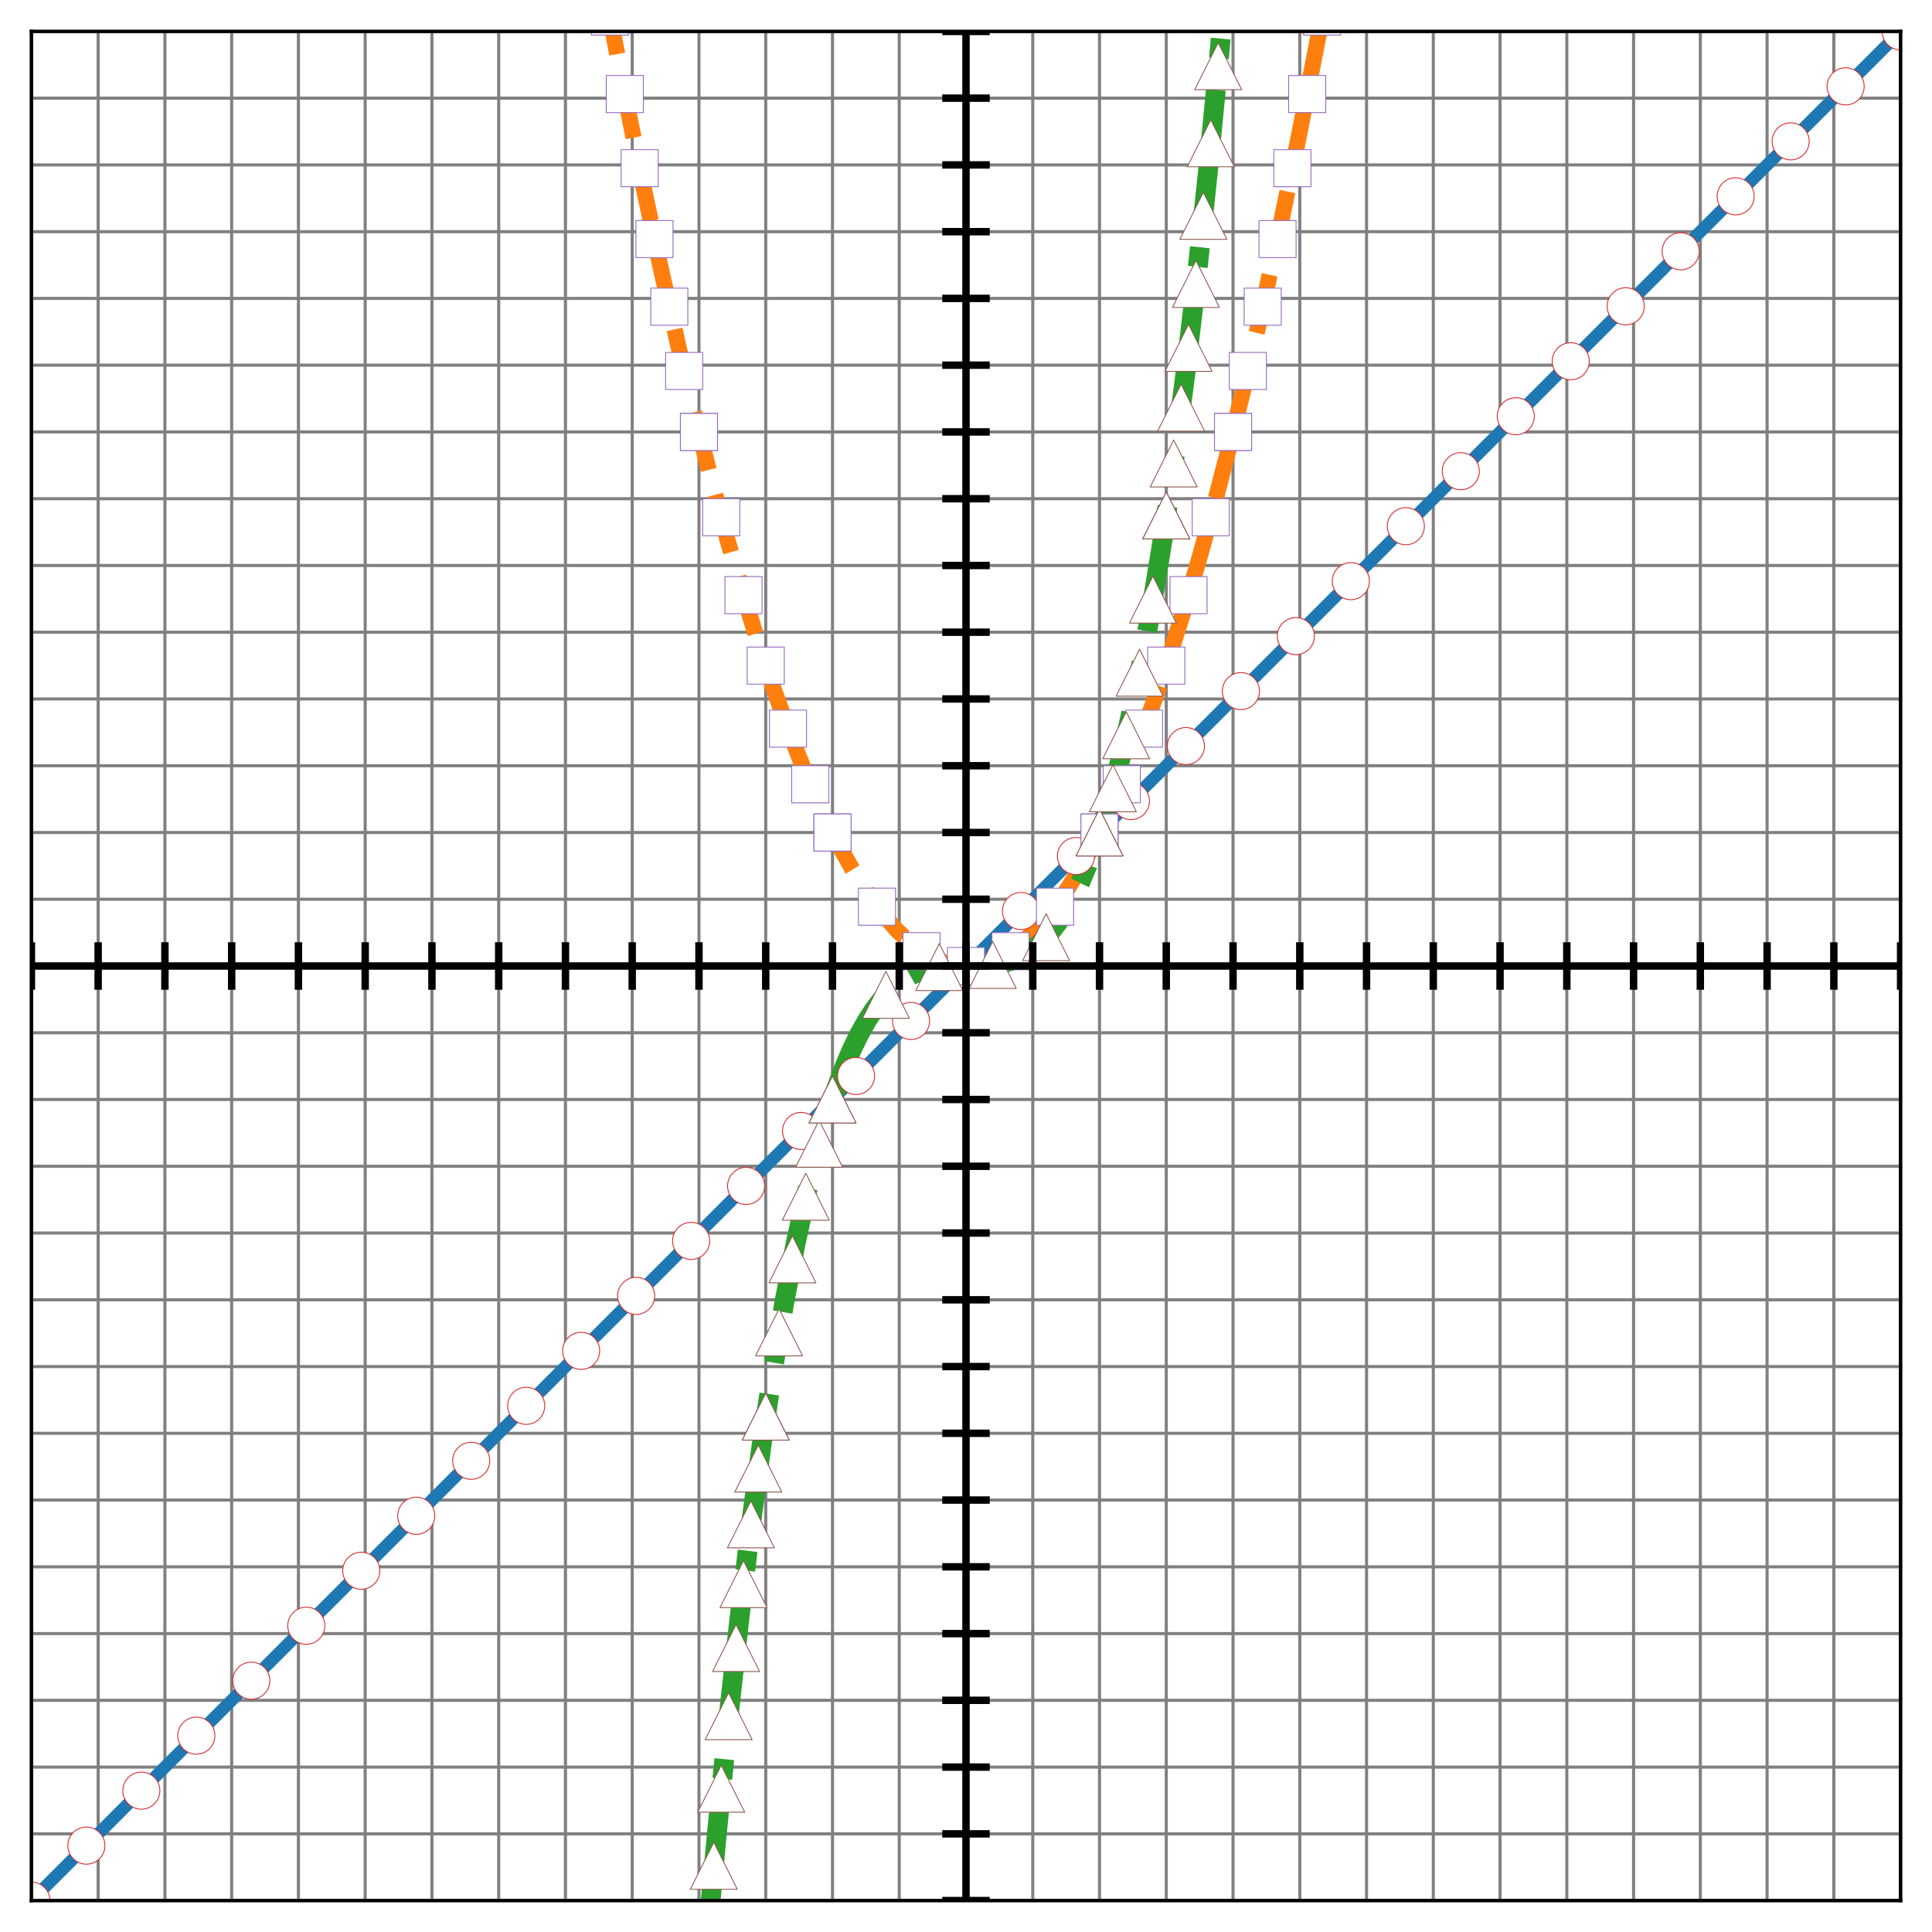 <?xml version="1.0" encoding="utf-8" standalone="no"?>
<!DOCTYPE svg PUBLIC "-//W3C//DTD SVG 1.1//EN"
  "http://www.w3.org/Graphics/SVG/1.1/DTD/svg11.dtd">
<svg xmlns:xlink="http://www.w3.org/1999/xlink" width="442.998pt" height="442.998pt" viewBox="0 0 442.998 442.998" xmlns="http://www.w3.org/2000/svg" version="1.1">
 <defs>
  <style type="text/css">*{stroke-linejoin: round; stroke-linecap: butt}</style>
 </defs>
 <g id="figure_1">
  <g id="patch_1">
   <path d="M 0 442.998 
L 442.998 442.998 
L 442.998 0 
L 0 0 
z
" style="fill: #ffffff"/>
  </g>
  <g id="axes_1">
   <g id="patch_2">
    <path d="M 7.2 435.798 
L 435.798 435.798 
L 435.798 7.2 
L 7.2 7.2 
z
" style="fill: #ffffff"/>
   </g>
   <g id="matplotlib.axis_1">
    <g id="xtick_1">
     <g id="line2d_1">
      <path d="M 7.2 435.798 
L 7.2 7.2 
" clip-path="url(#pdcc1b68188)" style="fill: none; stroke: #808080; stroke-width: 0.709; stroke-linecap: square"/>
     </g>
     <g id="line2d_2"/>
    </g>
    <g id="xtick_2">
     <g id="line2d_3">
      <path d="M 22.507 435.798 
L 22.507 7.2 
" clip-path="url(#pdcc1b68188)" style="fill: none; stroke: #808080; stroke-width: 0.709; stroke-linecap: square"/>
     </g>
     <g id="line2d_4"/>
    </g>
    <g id="xtick_3">
     <g id="line2d_5">
      <path d="M 37.814 435.798 
L 37.814 7.2 
" clip-path="url(#pdcc1b68188)" style="fill: none; stroke: #808080; stroke-width: 0.709; stroke-linecap: square"/>
     </g>
     <g id="line2d_6"/>
    </g>
    <g id="xtick_4">
     <g id="line2d_7">
      <path d="M 53.121 435.798 
L 53.121 7.2 
" clip-path="url(#pdcc1b68188)" style="fill: none; stroke: #808080; stroke-width: 0.709; stroke-linecap: square"/>
     </g>
     <g id="line2d_8"/>
    </g>
    <g id="xtick_5">
     <g id="line2d_9">
      <path d="M 68.428 435.798 
L 68.428 7.2 
" clip-path="url(#pdcc1b68188)" style="fill: none; stroke: #808080; stroke-width: 0.709; stroke-linecap: square"/>
     </g>
     <g id="line2d_10"/>
    </g>
    <g id="xtick_6">
     <g id="line2d_11">
      <path d="M 83.735 435.798 
L 83.735 7.2 
" clip-path="url(#pdcc1b68188)" style="fill: none; stroke: #808080; stroke-width: 0.709; stroke-linecap: square"/>
     </g>
     <g id="line2d_12"/>
    </g>
    <g id="xtick_7">
     <g id="line2d_13">
      <path d="M 99.043 435.798 
L 99.043 7.2 
" clip-path="url(#pdcc1b68188)" style="fill: none; stroke: #808080; stroke-width: 0.709; stroke-linecap: square"/>
     </g>
     <g id="line2d_14"/>
    </g>
    <g id="xtick_8">
     <g id="line2d_15">
      <path d="M 114.35 435.798 
L 114.35 7.2 
" clip-path="url(#pdcc1b68188)" style="fill: none; stroke: #808080; stroke-width: 0.709; stroke-linecap: square"/>
     </g>
     <g id="line2d_16"/>
    </g>
    <g id="xtick_9">
     <g id="line2d_17">
      <path d="M 129.657 435.798 
L 129.657 7.2 
" clip-path="url(#pdcc1b68188)" style="fill: none; stroke: #808080; stroke-width: 0.709; stroke-linecap: square"/>
     </g>
     <g id="line2d_18"/>
    </g>
    <g id="xtick_10">
     <g id="line2d_19">
      <path d="M 144.964 435.798 
L 144.964 7.2 
" clip-path="url(#pdcc1b68188)" style="fill: none; stroke: #808080; stroke-width: 0.709; stroke-linecap: square"/>
     </g>
     <g id="line2d_20"/>
    </g>
    <g id="xtick_11">
     <g id="line2d_21">
      <path d="M 160.271 435.798 
L 160.271 7.2 
" clip-path="url(#pdcc1b68188)" style="fill: none; stroke: #808080; stroke-width: 0.709; stroke-linecap: square"/>
     </g>
     <g id="line2d_22"/>
    </g>
    <g id="xtick_12">
     <g id="line2d_23">
      <path d="M 175.578 435.798 
L 175.578 7.2 
" clip-path="url(#pdcc1b68188)" style="fill: none; stroke: #808080; stroke-width: 0.709; stroke-linecap: square"/>
     </g>
     <g id="line2d_24"/>
    </g>
    <g id="xtick_13">
     <g id="line2d_25">
      <path d="M 190.885 435.798 
L 190.885 7.2 
" clip-path="url(#pdcc1b68188)" style="fill: none; stroke: #808080; stroke-width: 0.709; stroke-linecap: square"/>
     </g>
     <g id="line2d_26"/>
    </g>
    <g id="xtick_14">
     <g id="line2d_27">
      <path d="M 206.192 435.798 
L 206.192 7.2 
" clip-path="url(#pdcc1b68188)" style="fill: none; stroke: #808080; stroke-width: 0.709; stroke-linecap: square"/>
     </g>
     <g id="line2d_28"/>
    </g>
    <g id="xtick_15">
     <g id="line2d_29">
      <path d="M 221.499 435.798 
L 221.499 7.2 
" clip-path="url(#pdcc1b68188)" style="fill: none; stroke: #808080; stroke-width: 0.709; stroke-linecap: square"/>
     </g>
     <g id="line2d_30"/>
    </g>
    <g id="xtick_16">
     <g id="line2d_31">
      <path d="M 236.806 435.798 
L 236.806 7.2 
" clip-path="url(#pdcc1b68188)" style="fill: none; stroke: #808080; stroke-width: 0.709; stroke-linecap: square"/>
     </g>
     <g id="line2d_32"/>
    </g>
    <g id="xtick_17">
     <g id="line2d_33">
      <path d="M 252.113 435.798 
L 252.113 7.2 
" clip-path="url(#pdcc1b68188)" style="fill: none; stroke: #808080; stroke-width: 0.709; stroke-linecap: square"/>
     </g>
     <g id="line2d_34"/>
    </g>
    <g id="xtick_18">
     <g id="line2d_35">
      <path d="M 267.42 435.798 
L 267.42 7.2 
" clip-path="url(#pdcc1b68188)" style="fill: none; stroke: #808080; stroke-width: 0.709; stroke-linecap: square"/>
     </g>
     <g id="line2d_36"/>
    </g>
    <g id="xtick_19">
     <g id="line2d_37">
      <path d="M 282.728 435.798 
L 282.728 7.2 
" clip-path="url(#pdcc1b68188)" style="fill: none; stroke: #808080; stroke-width: 0.709; stroke-linecap: square"/>
     </g>
     <g id="line2d_38"/>
    </g>
    <g id="xtick_20">
     <g id="line2d_39">
      <path d="M 298.035 435.798 
L 298.035 7.2 
" clip-path="url(#pdcc1b68188)" style="fill: none; stroke: #808080; stroke-width: 0.709; stroke-linecap: square"/>
     </g>
     <g id="line2d_40"/>
    </g>
    <g id="xtick_21">
     <g id="line2d_41">
      <path d="M 313.342 435.798 
L 313.342 7.2 
" clip-path="url(#pdcc1b68188)" style="fill: none; stroke: #808080; stroke-width: 0.709; stroke-linecap: square"/>
     </g>
     <g id="line2d_42"/>
    </g>
    <g id="xtick_22">
     <g id="line2d_43">
      <path d="M 328.649 435.798 
L 328.649 7.2 
" clip-path="url(#pdcc1b68188)" style="fill: none; stroke: #808080; stroke-width: 0.709; stroke-linecap: square"/>
     </g>
     <g id="line2d_44"/>
    </g>
    <g id="xtick_23">
     <g id="line2d_45">
      <path d="M 343.956 435.798 
L 343.956 7.2 
" clip-path="url(#pdcc1b68188)" style="fill: none; stroke: #808080; stroke-width: 0.709; stroke-linecap: square"/>
     </g>
     <g id="line2d_46"/>
    </g>
    <g id="xtick_24">
     <g id="line2d_47">
      <path d="M 359.263 435.798 
L 359.263 7.2 
" clip-path="url(#pdcc1b68188)" style="fill: none; stroke: #808080; stroke-width: 0.709; stroke-linecap: square"/>
     </g>
     <g id="line2d_48"/>
    </g>
    <g id="xtick_25">
     <g id="line2d_49">
      <path d="M 374.57 435.798 
L 374.57 7.2 
" clip-path="url(#pdcc1b68188)" style="fill: none; stroke: #808080; stroke-width: 0.709; stroke-linecap: square"/>
     </g>
     <g id="line2d_50"/>
    </g>
    <g id="xtick_26">
     <g id="line2d_51">
      <path d="M 389.877 435.798 
L 389.877 7.2 
" clip-path="url(#pdcc1b68188)" style="fill: none; stroke: #808080; stroke-width: 0.709; stroke-linecap: square"/>
     </g>
     <g id="line2d_52"/>
    </g>
    <g id="xtick_27">
     <g id="line2d_53">
      <path d="M 405.184 435.798 
L 405.184 7.2 
" clip-path="url(#pdcc1b68188)" style="fill: none; stroke: #808080; stroke-width: 0.709; stroke-linecap: square"/>
     </g>
     <g id="line2d_54"/>
    </g>
    <g id="xtick_28">
     <g id="line2d_55">
      <path d="M 420.491 435.798 
L 420.491 7.2 
" clip-path="url(#pdcc1b68188)" style="fill: none; stroke: #808080; stroke-width: 0.709; stroke-linecap: square"/>
     </g>
     <g id="line2d_56"/>
    </g>
    <g id="xtick_29">
     <g id="line2d_57">
      <path d="M 435.798 435.798 
L 435.798 7.2 
" clip-path="url(#pdcc1b68188)" style="fill: none; stroke: #808080; stroke-width: 0.709; stroke-linecap: square"/>
     </g>
     <g id="line2d_58"/>
    </g>
   </g>
   <g id="matplotlib.axis_2">
    <g id="ytick_1">
     <g id="line2d_59">
      <path d="M 7.2 435.798 
L 435.798 435.798 
" clip-path="url(#pdcc1b68188)" style="fill: none; stroke: #808080; stroke-width: 0.709; stroke-linecap: square"/>
     </g>
     <g id="line2d_60"/>
    </g>
    <g id="ytick_2">
     <g id="line2d_61">
      <path d="M 7.2 420.491 
L 435.798 420.491 
" clip-path="url(#pdcc1b68188)" style="fill: none; stroke: #808080; stroke-width: 0.709; stroke-linecap: square"/>
     </g>
     <g id="line2d_62"/>
    </g>
    <g id="ytick_3">
     <g id="line2d_63">
      <path d="M 7.2 405.184 
L 435.798 405.184 
" clip-path="url(#pdcc1b68188)" style="fill: none; stroke: #808080; stroke-width: 0.709; stroke-linecap: square"/>
     </g>
     <g id="line2d_64"/>
    </g>
    <g id="ytick_4">
     <g id="line2d_65">
      <path d="M 7.2 389.877 
L 435.798 389.877 
" clip-path="url(#pdcc1b68188)" style="fill: none; stroke: #808080; stroke-width: 0.709; stroke-linecap: square"/>
     </g>
     <g id="line2d_66"/>
    </g>
    <g id="ytick_5">
     <g id="line2d_67">
      <path d="M 7.2 374.57 
L 435.798 374.57 
" clip-path="url(#pdcc1b68188)" style="fill: none; stroke: #808080; stroke-width: 0.709; stroke-linecap: square"/>
     </g>
     <g id="line2d_68"/>
    </g>
    <g id="ytick_6">
     <g id="line2d_69">
      <path d="M 7.2 359.263 
L 435.798 359.263 
" clip-path="url(#pdcc1b68188)" style="fill: none; stroke: #808080; stroke-width: 0.709; stroke-linecap: square"/>
     </g>
     <g id="line2d_70"/>
    </g>
    <g id="ytick_7">
     <g id="line2d_71">
      <path d="M 7.2 343.956 
L 435.798 343.956 
" clip-path="url(#pdcc1b68188)" style="fill: none; stroke: #808080; stroke-width: 0.709; stroke-linecap: square"/>
     </g>
     <g id="line2d_72"/>
    </g>
    <g id="ytick_8">
     <g id="line2d_73">
      <path d="M 7.2 328.649 
L 435.798 328.649 
" clip-path="url(#pdcc1b68188)" style="fill: none; stroke: #808080; stroke-width: 0.709; stroke-linecap: square"/>
     </g>
     <g id="line2d_74"/>
    </g>
    <g id="ytick_9">
     <g id="line2d_75">
      <path d="M 7.2 313.342 
L 435.798 313.342 
" clip-path="url(#pdcc1b68188)" style="fill: none; stroke: #808080; stroke-width: 0.709; stroke-linecap: square"/>
     </g>
     <g id="line2d_76"/>
    </g>
    <g id="ytick_10">
     <g id="line2d_77">
      <path d="M 7.2 298.035 
L 435.798 298.035 
" clip-path="url(#pdcc1b68188)" style="fill: none; stroke: #808080; stroke-width: 0.709; stroke-linecap: square"/>
     </g>
     <g id="line2d_78"/>
    </g>
    <g id="ytick_11">
     <g id="line2d_79">
      <path d="M 7.2 282.728 
L 435.798 282.728 
" clip-path="url(#pdcc1b68188)" style="fill: none; stroke: #808080; stroke-width: 0.709; stroke-linecap: square"/>
     </g>
     <g id="line2d_80"/>
    </g>
    <g id="ytick_12">
     <g id="line2d_81">
      <path d="M 7.2 267.42 
L 435.798 267.42 
" clip-path="url(#pdcc1b68188)" style="fill: none; stroke: #808080; stroke-width: 0.709; stroke-linecap: square"/>
     </g>
     <g id="line2d_82"/>
    </g>
    <g id="ytick_13">
     <g id="line2d_83">
      <path d="M 7.2 252.113 
L 435.798 252.113 
" clip-path="url(#pdcc1b68188)" style="fill: none; stroke: #808080; stroke-width: 0.709; stroke-linecap: square"/>
     </g>
     <g id="line2d_84"/>
    </g>
    <g id="ytick_14">
     <g id="line2d_85">
      <path d="M 7.2 236.806 
L 435.798 236.806 
" clip-path="url(#pdcc1b68188)" style="fill: none; stroke: #808080; stroke-width: 0.709; stroke-linecap: square"/>
     </g>
     <g id="line2d_86"/>
    </g>
    <g id="ytick_15">
     <g id="line2d_87">
      <path d="M 7.2 221.499 
L 435.798 221.499 
" clip-path="url(#pdcc1b68188)" style="fill: none; stroke: #808080; stroke-width: 0.709; stroke-linecap: square"/>
     </g>
     <g id="line2d_88"/>
    </g>
    <g id="ytick_16">
     <g id="line2d_89">
      <path d="M 7.2 206.192 
L 435.798 206.192 
" clip-path="url(#pdcc1b68188)" style="fill: none; stroke: #808080; stroke-width: 0.709; stroke-linecap: square"/>
     </g>
     <g id="line2d_90"/>
    </g>
    <g id="ytick_17">
     <g id="line2d_91">
      <path d="M 7.2 190.885 
L 435.798 190.885 
" clip-path="url(#pdcc1b68188)" style="fill: none; stroke: #808080; stroke-width: 0.709; stroke-linecap: square"/>
     </g>
     <g id="line2d_92"/>
    </g>
    <g id="ytick_18">
     <g id="line2d_93">
      <path d="M 7.2 175.578 
L 435.798 175.578 
" clip-path="url(#pdcc1b68188)" style="fill: none; stroke: #808080; stroke-width: 0.709; stroke-linecap: square"/>
     </g>
     <g id="line2d_94"/>
    </g>
    <g id="ytick_19">
     <g id="line2d_95">
      <path d="M 7.2 160.271 
L 435.798 160.271 
" clip-path="url(#pdcc1b68188)" style="fill: none; stroke: #808080; stroke-width: 0.709; stroke-linecap: square"/>
     </g>
     <g id="line2d_96"/>
    </g>
    <g id="ytick_20">
     <g id="line2d_97">
      <path d="M 7.2 144.964 
L 435.798 144.964 
" clip-path="url(#pdcc1b68188)" style="fill: none; stroke: #808080; stroke-width: 0.709; stroke-linecap: square"/>
     </g>
     <g id="line2d_98"/>
    </g>
    <g id="ytick_21">
     <g id="line2d_99">
      <path d="M 7.2 129.657 
L 435.798 129.657 
" clip-path="url(#pdcc1b68188)" style="fill: none; stroke: #808080; stroke-width: 0.709; stroke-linecap: square"/>
     </g>
     <g id="line2d_100"/>
    </g>
    <g id="ytick_22">
     <g id="line2d_101">
      <path d="M 7.2 114.35 
L 435.798 114.35 
" clip-path="url(#pdcc1b68188)" style="fill: none; stroke: #808080; stroke-width: 0.709; stroke-linecap: square"/>
     </g>
     <g id="line2d_102"/>
    </g>
    <g id="ytick_23">
     <g id="line2d_103">
      <path d="M 7.2 99.043 
L 435.798 99.043 
" clip-path="url(#pdcc1b68188)" style="fill: none; stroke: #808080; stroke-width: 0.709; stroke-linecap: square"/>
     </g>
     <g id="line2d_104"/>
    </g>
    <g id="ytick_24">
     <g id="line2d_105">
      <path d="M 7.2 83.735 
L 435.798 83.735 
" clip-path="url(#pdcc1b68188)" style="fill: none; stroke: #808080; stroke-width: 0.709; stroke-linecap: square"/>
     </g>
     <g id="line2d_106"/>
    </g>
    <g id="ytick_25">
     <g id="line2d_107">
      <path d="M 7.2 68.428 
L 435.798 68.428 
" clip-path="url(#pdcc1b68188)" style="fill: none; stroke: #808080; stroke-width: 0.709; stroke-linecap: square"/>
     </g>
     <g id="line2d_108"/>
    </g>
    <g id="ytick_26">
     <g id="line2d_109">
      <path d="M 7.2 53.121 
L 435.798 53.121 
" clip-path="url(#pdcc1b68188)" style="fill: none; stroke: #808080; stroke-width: 0.709; stroke-linecap: square"/>
     </g>
     <g id="line2d_110"/>
    </g>
    <g id="ytick_27">
     <g id="line2d_111">
      <path d="M 7.2 37.814 
L 435.798 37.814 
" clip-path="url(#pdcc1b68188)" style="fill: none; stroke: #808080; stroke-width: 0.709; stroke-linecap: square"/>
     </g>
     <g id="line2d_112"/>
    </g>
    <g id="ytick_28">
     <g id="line2d_113">
      <path d="M 7.2 22.507 
L 435.798 22.507 
" clip-path="url(#pdcc1b68188)" style="fill: none; stroke: #808080; stroke-width: 0.709; stroke-linecap: square"/>
     </g>
     <g id="line2d_114"/>
    </g>
    <g id="ytick_29">
     <g id="line2d_115">
      <path d="M 7.2 7.2 
L 435.798 7.2 
" clip-path="url(#pdcc1b68188)" style="fill: none; stroke: #808080; stroke-width: 0.709; stroke-linecap: square"/>
     </g>
     <g id="line2d_116"/>
    </g>
   </g>
   <g id="line2d_117">
    <path d="M 7.2 435.798 
L 435.798 7.2 
L 435.798 7.2 
" clip-path="url(#pdcc1b68188)" style="fill: none; stroke: #1f77b4; stroke-width: 2.835; stroke-linecap: square"/>
   </g>
   <g id="line2d_118">
    <path d="M 138.968 -1 
L 142.909 19.746 
L 147.203 41.193 
L 151.498 61.436 
L 155.792 80.473 
L 160.087 98.305 
L 163.522 111.704 
L 166.958 124.331 
L 170.394 136.187 
L 173.829 147.272 
L 177.265 157.586 
L 180.701 167.129 
L 184.136 175.9 
L 187.572 183.901 
L 190.149 189.395 
L 192.726 194.455 
L 195.302 199.082 
L 197.879 203.275 
L 200.456 207.035 
L 203.033 210.36 
L 205.609 213.252 
L 208.186 215.71 
L 210.763 217.734 
L 212.481 218.842 
L 214.198 219.758 
L 215.916 220.481 
L 217.634 221.011 
L 219.352 221.349 
L 221.07 221.493 
L 222.788 221.445 
L 224.505 221.204 
L 226.223 220.77 
L 227.941 220.144 
L 229.659 219.324 
L 231.377 218.312 
L 233.095 217.107 
L 234.812 215.71 
L 237.389 213.252 
L 239.966 210.36 
L 242.543 207.035 
L 245.119 203.275 
L 247.696 199.082 
L 250.273 194.455 
L 252.85 189.395 
L 255.426 183.901 
L 258.003 177.973 
L 261.439 169.394 
L 264.874 160.044 
L 268.31 149.923 
L 271.746 139.03 
L 275.181 127.367 
L 278.617 114.933 
L 282.053 101.727 
L 285.488 87.75 
L 288.924 73.003 
L 293.219 53.483 
L 297.513 32.759 
L 301.808 10.83 
L 304.031 -1 
L 304.031 -1 
" clip-path="url(#pdcc1b68188)" style="fill: none; stroke-dasharray: 13.635,5.896; stroke-dashoffset: 0; stroke: #ff7f0e; stroke-width: 3.685"/>
   </g>
   <g id="line2d_119">
    <path d="M 162.202 443.998 
L 164.381 420.324 
L 166.958 394.611 
L 169.535 371.216 
L 172.112 350.03 
L 174.688 330.944 
L 177.265 313.847 
L 179.842 298.63 
L 182.419 285.185 
L 184.995 273.4 
L 186.713 266.412 
L 188.431 260.081 
L 190.149 254.376 
L 191.867 249.262 
L 193.584 244.708 
L 195.302 240.682 
L 197.02 237.15 
L 198.738 234.081 
L 200.456 231.442 
L 202.174 229.2 
L 203.891 227.324 
L 205.609 225.78 
L 207.327 224.536 
L 209.045 223.56 
L 210.763 222.82 
L 212.481 222.282 
L 215.057 221.784 
L 217.634 221.561 
L 221.929 221.499 
L 226.223 221.387 
L 228.8 221.084 
L 230.518 220.717 
L 232.236 220.179 
L 233.953 219.438 
L 235.671 218.462 
L 237.389 217.218 
L 239.107 215.675 
L 240.825 213.798 
L 242.543 211.557 
L 244.26 208.917 
L 245.978 205.848 
L 247.696 202.317 
L 249.414 198.29 
L 251.132 193.736 
L 252.85 188.623 
L 254.567 182.917 
L 256.285 176.586 
L 258.003 169.599 
L 259.721 161.921 
L 261.439 153.522 
L 264.015 139.498 
L 266.592 123.667 
L 269.169 105.919 
L 271.746 86.145 
L 274.322 64.235 
L 276.899 40.08 
L 279.476 13.57 
L 280.797 -1 
L 280.797 -1 
" clip-path="url(#pdcc1b68188)" style="fill: none; stroke-dasharray: 29.027,7.257,4.535,7.257; stroke-dashoffset: 0; stroke: #2ca02c; stroke-width: 4.535"/>
   </g>
   <g id="line2d_120">
    <defs>
     <path id="mba2a7e7135" d="M 0 4.252 
C 1.128 4.252 2.209 3.804 3.007 3.007 
C 3.804 2.209 4.252 1.128 4.252 0 
C 4.252 -1.128 3.804 -2.209 3.007 -3.007 
C 2.209 -3.804 1.128 -4.252 0 -4.252 
C -1.128 -4.252 -2.209 -3.804 -3.007 -3.007 
C -3.804 -2.209 -4.252 -1.128 -4.252 0 
C -4.252 1.128 -3.804 2.209 -3.007 3.007 
C -2.209 3.804 -1.128 4.252 0 4.252 
z
" style="stroke: #d62728; stroke-width: 0.2"/>
    </defs>
    <g clip-path="url(#pdcc1b68188)">
     <use xlink:href="#mba2a7e7135" x="7.2" y="435.798" style="fill: #ffffff; stroke: #d62728; stroke-width: 0.2"/>
     <use xlink:href="#mba2a7e7135" x="19.806" y="423.193" style="fill: #ffffff; stroke: #d62728; stroke-width: 0.2"/>
     <use xlink:href="#mba2a7e7135" x="32.412" y="410.587" style="fill: #ffffff; stroke: #d62728; stroke-width: 0.2"/>
     <use xlink:href="#mba2a7e7135" x="45.018" y="397.981" style="fill: #ffffff; stroke: #d62728; stroke-width: 0.2"/>
     <use xlink:href="#mba2a7e7135" x="57.623" y="385.375" style="fill: #ffffff; stroke: #d62728; stroke-width: 0.2"/>
     <use xlink:href="#mba2a7e7135" x="70.229" y="372.769" style="fill: #ffffff; stroke: #d62728; stroke-width: 0.2"/>
     <use xlink:href="#mba2a7e7135" x="82.835" y="360.163" style="fill: #ffffff; stroke: #d62728; stroke-width: 0.2"/>
     <use xlink:href="#mba2a7e7135" x="95.441" y="347.558" style="fill: #ffffff; stroke: #d62728; stroke-width: 0.2"/>
     <use xlink:href="#mba2a7e7135" x="108.047" y="334.952" style="fill: #ffffff; stroke: #d62728; stroke-width: 0.2"/>
     <use xlink:href="#mba2a7e7135" x="120.653" y="322.346" style="fill: #ffffff; stroke: #d62728; stroke-width: 0.2"/>
     <use xlink:href="#mba2a7e7135" x="133.258" y="309.74" style="fill: #ffffff; stroke: #d62728; stroke-width: 0.2"/>
     <use xlink:href="#mba2a7e7135" x="145.864" y="297.134" style="fill: #ffffff; stroke: #d62728; stroke-width: 0.2"/>
     <use xlink:href="#mba2a7e7135" x="158.47" y="284.528" style="fill: #ffffff; stroke: #d62728; stroke-width: 0.2"/>
     <use xlink:href="#mba2a7e7135" x="171.076" y="271.923" style="fill: #ffffff; stroke: #d62728; stroke-width: 0.2"/>
     <use xlink:href="#mba2a7e7135" x="183.682" y="259.317" style="fill: #ffffff; stroke: #d62728; stroke-width: 0.2"/>
     <use xlink:href="#mba2a7e7135" x="196.288" y="246.711" style="fill: #ffffff; stroke: #d62728; stroke-width: 0.2"/>
     <use xlink:href="#mba2a7e7135" x="208.893" y="234.105" style="fill: #ffffff; stroke: #d62728; stroke-width: 0.2"/>
     <use xlink:href="#mba2a7e7135" x="221.499" y="221.499" style="fill: #ffffff; stroke: #d62728; stroke-width: 0.2"/>
     <use xlink:href="#mba2a7e7135" x="234.105" y="208.893" style="fill: #ffffff; stroke: #d62728; stroke-width: 0.2"/>
     <use xlink:href="#mba2a7e7135" x="246.711" y="196.288" style="fill: #ffffff; stroke: #d62728; stroke-width: 0.2"/>
     <use xlink:href="#mba2a7e7135" x="259.317" y="183.682" style="fill: #ffffff; stroke: #d62728; stroke-width: 0.2"/>
     <use xlink:href="#mba2a7e7135" x="271.923" y="171.076" style="fill: #ffffff; stroke: #d62728; stroke-width: 0.2"/>
     <use xlink:href="#mba2a7e7135" x="284.528" y="158.47" style="fill: #ffffff; stroke: #d62728; stroke-width: 0.2"/>
     <use xlink:href="#mba2a7e7135" x="297.134" y="145.864" style="fill: #ffffff; stroke: #d62728; stroke-width: 0.2"/>
     <use xlink:href="#mba2a7e7135" x="309.74" y="133.258" style="fill: #ffffff; stroke: #d62728; stroke-width: 0.2"/>
     <use xlink:href="#mba2a7e7135" x="322.346" y="120.653" style="fill: #ffffff; stroke: #d62728; stroke-width: 0.2"/>
     <use xlink:href="#mba2a7e7135" x="334.952" y="108.047" style="fill: #ffffff; stroke: #d62728; stroke-width: 0.2"/>
     <use xlink:href="#mba2a7e7135" x="347.558" y="95.441" style="fill: #ffffff; stroke: #d62728; stroke-width: 0.2"/>
     <use xlink:href="#mba2a7e7135" x="360.163" y="82.835" style="fill: #ffffff; stroke: #d62728; stroke-width: 0.2"/>
     <use xlink:href="#mba2a7e7135" x="372.769" y="70.229" style="fill: #ffffff; stroke: #d62728; stroke-width: 0.2"/>
     <use xlink:href="#mba2a7e7135" x="385.375" y="57.623" style="fill: #ffffff; stroke: #d62728; stroke-width: 0.2"/>
     <use xlink:href="#mba2a7e7135" x="397.981" y="45.018" style="fill: #ffffff; stroke: #d62728; stroke-width: 0.2"/>
     <use xlink:href="#mba2a7e7135" x="410.587" y="32.412" style="fill: #ffffff; stroke: #d62728; stroke-width: 0.2"/>
     <use xlink:href="#mba2a7e7135" x="423.193" y="19.806" style="fill: #ffffff; stroke: #d62728; stroke-width: 0.2"/>
     <use xlink:href="#mba2a7e7135" x="435.798" y="7.2" style="fill: #ffffff; stroke: #d62728; stroke-width: 0.2"/>
    </g>
   </g>
   <g id="line2d_121">
    <defs>
     <path id="m7c1a5672a8" d="M -4.252 4.252 
L 4.252 4.252 
L 4.252 -4.252 
L -4.252 -4.252 
z
" style="stroke: #9467bd; stroke-width: 0.2; stroke-linejoin: miter"/>
    </defs>
    <g clip-path="url(#pdcc1b68188)">
     <use xlink:href="#m7c1a5672a8" x="138.98" y="-1" style="fill: #ffffff; stroke: #9467bd; stroke-width: 0.2; stroke-linejoin: miter"/>
     <use xlink:href="#m7c1a5672a8" x="139.861" y="3.798" style="fill: #ffffff; stroke: #9467bd; stroke-width: 0.2; stroke-linejoin: miter"/>
     <use xlink:href="#m7c1a5672a8" x="143.263" y="21.562" style="fill: #ffffff; stroke: #9467bd; stroke-width: 0.2; stroke-linejoin: miter"/>
     <use xlink:href="#m7c1a5672a8" x="146.665" y="38.57" style="fill: #ffffff; stroke: #9467bd; stroke-width: 0.2; stroke-linejoin: miter"/>
     <use xlink:href="#m7c1a5672a8" x="150.066" y="54.822" style="fill: #ffffff; stroke: #9467bd; stroke-width: 0.2; stroke-linejoin: miter"/>
     <use xlink:href="#m7c1a5672a8" x="153.468" y="70.318" style="fill: #ffffff; stroke: #9467bd; stroke-width: 0.2; stroke-linejoin: miter"/>
     <use xlink:href="#m7c1a5672a8" x="156.869" y="85.058" style="fill: #ffffff; stroke: #9467bd; stroke-width: 0.2; stroke-linejoin: miter"/>
     <use xlink:href="#m7c1a5672a8" x="160.271" y="99.043" style="fill: #ffffff; stroke: #9467bd; stroke-width: 0.2; stroke-linejoin: miter"/>
     <use xlink:href="#m7c1a5672a8" x="160.271" y="99.043" style="fill: #ffffff; stroke: #9467bd; stroke-width: 0.2; stroke-linejoin: miter"/>
     <use xlink:href="#m7c1a5672a8" x="165.373" y="118.602" style="fill: #ffffff; stroke: #9467bd; stroke-width: 0.2; stroke-linejoin: miter"/>
     <use xlink:href="#m7c1a5672a8" x="170.476" y="136.46" style="fill: #ffffff; stroke: #9467bd; stroke-width: 0.2; stroke-linejoin: miter"/>
     <use xlink:href="#m7c1a5672a8" x="175.578" y="152.617" style="fill: #ffffff; stroke: #9467bd; stroke-width: 0.2; stroke-linejoin: miter"/>
     <use xlink:href="#m7c1a5672a8" x="180.68" y="167.074" style="fill: #ffffff; stroke: #9467bd; stroke-width: 0.2; stroke-linejoin: miter"/>
     <use xlink:href="#m7c1a5672a8" x="185.783" y="179.83" style="fill: #ffffff; stroke: #9467bd; stroke-width: 0.2; stroke-linejoin: miter"/>
     <use xlink:href="#m7c1a5672a8" x="190.885" y="190.885" style="fill: #ffffff; stroke: #9467bd; stroke-width: 0.2; stroke-linejoin: miter"/>
     <use xlink:href="#m7c1a5672a8" x="190.885" y="190.885" style="fill: #ffffff; stroke: #9467bd; stroke-width: 0.2; stroke-linejoin: miter"/>
     <use xlink:href="#m7c1a5672a8" x="201.09" y="207.893" style="fill: #ffffff; stroke: #9467bd; stroke-width: 0.2; stroke-linejoin: miter"/>
     <use xlink:href="#m7c1a5672a8" x="211.294" y="218.098" style="fill: #ffffff; stroke: #9467bd; stroke-width: 0.2; stroke-linejoin: miter"/>
     <use xlink:href="#m7c1a5672a8" x="221.499" y="221.499" style="fill: #ffffff; stroke: #9467bd; stroke-width: 0.2; stroke-linejoin: miter"/>
     <use xlink:href="#m7c1a5672a8" x="231.704" y="218.098" style="fill: #ffffff; stroke: #9467bd; stroke-width: 0.2; stroke-linejoin: miter"/>
     <use xlink:href="#m7c1a5672a8" x="241.909" y="207.893" style="fill: #ffffff; stroke: #9467bd; stroke-width: 0.2; stroke-linejoin: miter"/>
     <use xlink:href="#m7c1a5672a8" x="252.113" y="190.885" style="fill: #ffffff; stroke: #9467bd; stroke-width: 0.2; stroke-linejoin: miter"/>
     <use xlink:href="#m7c1a5672a8" x="252.113" y="190.885" style="fill: #ffffff; stroke: #9467bd; stroke-width: 0.2; stroke-linejoin: miter"/>
     <use xlink:href="#m7c1a5672a8" x="257.216" y="179.83" style="fill: #ffffff; stroke: #9467bd; stroke-width: 0.2; stroke-linejoin: miter"/>
     <use xlink:href="#m7c1a5672a8" x="262.318" y="167.074" style="fill: #ffffff; stroke: #9467bd; stroke-width: 0.2; stroke-linejoin: miter"/>
     <use xlink:href="#m7c1a5672a8" x="267.42" y="152.617" style="fill: #ffffff; stroke: #9467bd; stroke-width: 0.2; stroke-linejoin: miter"/>
     <use xlink:href="#m7c1a5672a8" x="272.523" y="136.46" style="fill: #ffffff; stroke: #9467bd; stroke-width: 0.2; stroke-linejoin: miter"/>
     <use xlink:href="#m7c1a5672a8" x="277.625" y="118.602" style="fill: #ffffff; stroke: #9467bd; stroke-width: 0.2; stroke-linejoin: miter"/>
     <use xlink:href="#m7c1a5672a8" x="282.728" y="99.043" style="fill: #ffffff; stroke: #9467bd; stroke-width: 0.2; stroke-linejoin: miter"/>
     <use xlink:href="#m7c1a5672a8" x="282.728" y="99.043" style="fill: #ffffff; stroke: #9467bd; stroke-width: 0.2; stroke-linejoin: miter"/>
     <use xlink:href="#m7c1a5672a8" x="286.129" y="85.058" style="fill: #ffffff; stroke: #9467bd; stroke-width: 0.2; stroke-linejoin: miter"/>
     <use xlink:href="#m7c1a5672a8" x="289.531" y="70.318" style="fill: #ffffff; stroke: #9467bd; stroke-width: 0.2; stroke-linejoin: miter"/>
     <use xlink:href="#m7c1a5672a8" x="292.932" y="54.822" style="fill: #ffffff; stroke: #9467bd; stroke-width: 0.2; stroke-linejoin: miter"/>
     <use xlink:href="#m7c1a5672a8" x="296.334" y="38.57" style="fill: #ffffff; stroke: #9467bd; stroke-width: 0.2; stroke-linejoin: miter"/>
     <use xlink:href="#m7c1a5672a8" x="299.735" y="21.562" style="fill: #ffffff; stroke: #9467bd; stroke-width: 0.2; stroke-linejoin: miter"/>
     <use xlink:href="#m7c1a5672a8" x="303.137" y="3.798" style="fill: #ffffff; stroke: #9467bd; stroke-width: 0.2; stroke-linejoin: miter"/>
     <use xlink:href="#m7c1a5672a8" x="304.018" y="-1" style="fill: #ffffff; stroke: #9467bd; stroke-width: 0.2; stroke-linejoin: miter"/>
    </g>
   </g>
   <g id="line2d_122">
    <defs>
     <path id="m64c51ba389" d="M 0 -5.386 
L -5.386 5.386 
L 5.386 5.386 
z
" style="stroke: #8c564b; stroke-width: 0.2; stroke-linejoin: miter"/>
    </defs>
    <g clip-path="url(#pdcc1b68188)">
     <use xlink:href="#m64c51ba389" x="7.2" y="10722.161" style="fill: #ffffff; stroke: #8c564b; stroke-width: 0.2; stroke-linejoin: miter"/>
     <use xlink:href="#m64c51ba389" x="160.271" y="466.413" style="fill: #ffffff; stroke: #8c564b; stroke-width: 0.2; stroke-linejoin: miter"/>
     <use xlink:href="#m64c51ba389" x="161.972" y="446.565" style="fill: #ffffff; stroke: #8c564b; stroke-width: 0.2; stroke-linejoin: miter"/>
     <use xlink:href="#m64c51ba389" x="163.672" y="427.819" style="fill: #ffffff; stroke: #8c564b; stroke-width: 0.2; stroke-linejoin: miter"/>
     <use xlink:href="#m64c51ba389" x="165.373" y="410.145" style="fill: #ffffff; stroke: #8c564b; stroke-width: 0.2; stroke-linejoin: miter"/>
     <use xlink:href="#m64c51ba389" x="167.074" y="393.51" style="fill: #ffffff; stroke: #8c564b; stroke-width: 0.2; stroke-linejoin: miter"/>
     <use xlink:href="#m64c51ba389" x="168.775" y="377.882" style="fill: #ffffff; stroke: #8c564b; stroke-width: 0.2; stroke-linejoin: miter"/>
     <use xlink:href="#m64c51ba389" x="170.476" y="363.231" style="fill: #ffffff; stroke: #8c564b; stroke-width: 0.2; stroke-linejoin: miter"/>
     <use xlink:href="#m64c51ba389" x="172.176" y="349.525" style="fill: #ffffff; stroke: #8c564b; stroke-width: 0.2; stroke-linejoin: miter"/>
     <use xlink:href="#m64c51ba389" x="173.877" y="336.733" style="fill: #ffffff; stroke: #8c564b; stroke-width: 0.2; stroke-linejoin: miter"/>
     <use xlink:href="#m64c51ba389" x="175.578" y="324.822" style="fill: #ffffff; stroke: #8c564b; stroke-width: 0.2; stroke-linejoin: miter"/>
     <use xlink:href="#m64c51ba389" x="175.578" y="324.822" style="fill: #ffffff; stroke: #8c564b; stroke-width: 0.2; stroke-linejoin: miter"/>
     <use xlink:href="#m64c51ba389" x="178.639" y="305.505" style="fill: #ffffff; stroke: #8c564b; stroke-width: 0.2; stroke-linejoin: miter"/>
     <use xlink:href="#m64c51ba389" x="181.701" y="288.759" style="fill: #ffffff; stroke: #8c564b; stroke-width: 0.2; stroke-linejoin: miter"/>
     <use xlink:href="#m64c51ba389" x="184.762" y="274.401" style="fill: #ffffff; stroke: #8c564b; stroke-width: 0.2; stroke-linejoin: miter"/>
     <use xlink:href="#m64c51ba389" x="187.824" y="262.247" style="fill: #ffffff; stroke: #8c564b; stroke-width: 0.2; stroke-linejoin: miter"/>
     <use xlink:href="#m64c51ba389" x="190.885" y="252.113" style="fill: #ffffff; stroke: #8c564b; stroke-width: 0.2; stroke-linejoin: miter"/>
     <use xlink:href="#m64c51ba389" x="190.885" y="252.113" style="fill: #ffffff; stroke: #8c564b; stroke-width: 0.2; stroke-linejoin: miter"/>
     <use xlink:href="#m64c51ba389" x="203.131" y="228.112" style="fill: #ffffff; stroke: #8c564b; stroke-width: 0.2; stroke-linejoin: miter"/>
     <use xlink:href="#m64c51ba389" x="215.376" y="221.744" style="fill: #ffffff; stroke: #8c564b; stroke-width: 0.2; stroke-linejoin: miter"/>
     <use xlink:href="#m64c51ba389" x="227.622" y="221.254" style="fill: #ffffff; stroke: #8c564b; stroke-width: 0.2; stroke-linejoin: miter"/>
     <use xlink:href="#m64c51ba389" x="239.868" y="214.887" style="fill: #ffffff; stroke: #8c564b; stroke-width: 0.2; stroke-linejoin: miter"/>
     <use xlink:href="#m64c51ba389" x="252.113" y="190.885" style="fill: #ffffff; stroke: #8c564b; stroke-width: 0.2; stroke-linejoin: miter"/>
     <use xlink:href="#m64c51ba389" x="252.113" y="190.885" style="fill: #ffffff; stroke: #8c564b; stroke-width: 0.2; stroke-linejoin: miter"/>
     <use xlink:href="#m64c51ba389" x="255.175" y="180.752" style="fill: #ffffff; stroke: #8c564b; stroke-width: 0.2; stroke-linejoin: miter"/>
     <use xlink:href="#m64c51ba389" x="258.236" y="168.598" style="fill: #ffffff; stroke: #8c564b; stroke-width: 0.2; stroke-linejoin: miter"/>
     <use xlink:href="#m64c51ba389" x="261.298" y="154.24" style="fill: #ffffff; stroke: #8c564b; stroke-width: 0.2; stroke-linejoin: miter"/>
     <use xlink:href="#m64c51ba389" x="264.359" y="137.494" style="fill: #ffffff; stroke: #8c564b; stroke-width: 0.2; stroke-linejoin: miter"/>
     <use xlink:href="#m64c51ba389" x="267.42" y="118.176" style="fill: #ffffff; stroke: #8c564b; stroke-width: 0.2; stroke-linejoin: miter"/>
     <use xlink:href="#m64c51ba389" x="267.42" y="118.176" style="fill: #ffffff; stroke: #8c564b; stroke-width: 0.2; stroke-linejoin: miter"/>
     <use xlink:href="#m64c51ba389" x="269.121" y="106.266" style="fill: #ffffff; stroke: #8c564b; stroke-width: 0.2; stroke-linejoin: miter"/>
     <use xlink:href="#m64c51ba389" x="270.822" y="93.473" style="fill: #ffffff; stroke: #8c564b; stroke-width: 0.2; stroke-linejoin: miter"/>
     <use xlink:href="#m64c51ba389" x="272.523" y="79.767" style="fill: #ffffff; stroke: #8c564b; stroke-width: 0.2; stroke-linejoin: miter"/>
     <use xlink:href="#m64c51ba389" x="274.224" y="65.116" style="fill: #ffffff; stroke: #8c564b; stroke-width: 0.2; stroke-linejoin: miter"/>
     <use xlink:href="#m64c51ba389" x="275.924" y="49.489" style="fill: #ffffff; stroke: #8c564b; stroke-width: 0.2; stroke-linejoin: miter"/>
     <use xlink:href="#m64c51ba389" x="277.625" y="32.854" style="fill: #ffffff; stroke: #8c564b; stroke-width: 0.2; stroke-linejoin: miter"/>
     <use xlink:href="#m64c51ba389" x="279.326" y="15.179" style="fill: #ffffff; stroke: #8c564b; stroke-width: 0.2; stroke-linejoin: miter"/>
     <use xlink:href="#m64c51ba389" x="280.794" y="-1" style="fill: #ffffff; stroke: #8c564b; stroke-width: 0.2; stroke-linejoin: miter"/>
    </g>
   </g>
   <g id="line2d_123">
    <path d="M 7.2 221.499 
L 435.798 221.499 
" clip-path="url(#pdcc1b68188)" style="fill: none; stroke: #000000; stroke-width: 1.701; stroke-linecap: square"/>
   </g>
   <g id="line2d_124">
    <path d="M 221.499 435.798 
L 221.499 7.2 
" clip-path="url(#pdcc1b68188)" style="fill: none; stroke: #000000; stroke-width: 1.701; stroke-linecap: square"/>
   </g>
   <g id="line2d_125">
    <path d="M 226.091 435.798 
L 216.907 435.798 
" clip-path="url(#pdcc1b68188)" style="fill: none; stroke: #000000; stroke-width: 1.701; stroke-linecap: square"/>
   </g>
   <g id="line2d_126">
    <path d="M 226.091 420.491 
L 216.907 420.491 
" clip-path="url(#pdcc1b68188)" style="fill: none; stroke: #000000; stroke-width: 1.701; stroke-linecap: square"/>
   </g>
   <g id="line2d_127">
    <path d="M 226.091 405.184 
L 216.907 405.184 
" clip-path="url(#pdcc1b68188)" style="fill: none; stroke: #000000; stroke-width: 1.701; stroke-linecap: square"/>
   </g>
   <g id="line2d_128">
    <path d="M 226.091 389.877 
L 216.907 389.877 
" clip-path="url(#pdcc1b68188)" style="fill: none; stroke: #000000; stroke-width: 1.701; stroke-linecap: square"/>
   </g>
   <g id="line2d_129">
    <path d="M 226.091 374.57 
L 216.907 374.57 
" clip-path="url(#pdcc1b68188)" style="fill: none; stroke: #000000; stroke-width: 1.701; stroke-linecap: square"/>
   </g>
   <g id="line2d_130">
    <path d="M 226.091 359.263 
L 216.907 359.263 
" clip-path="url(#pdcc1b68188)" style="fill: none; stroke: #000000; stroke-width: 1.701; stroke-linecap: square"/>
   </g>
   <g id="line2d_131">
    <path d="M 226.091 343.956 
L 216.907 343.956 
" clip-path="url(#pdcc1b68188)" style="fill: none; stroke: #000000; stroke-width: 1.701; stroke-linecap: square"/>
   </g>
   <g id="line2d_132">
    <path d="M 226.091 328.649 
L 216.907 328.649 
" clip-path="url(#pdcc1b68188)" style="fill: none; stroke: #000000; stroke-width: 1.701; stroke-linecap: square"/>
   </g>
   <g id="line2d_133">
    <path d="M 226.091 313.342 
L 216.907 313.342 
" clip-path="url(#pdcc1b68188)" style="fill: none; stroke: #000000; stroke-width: 1.701; stroke-linecap: square"/>
   </g>
   <g id="line2d_134">
    <path d="M 226.091 298.035 
L 216.907 298.035 
" clip-path="url(#pdcc1b68188)" style="fill: none; stroke: #000000; stroke-width: 1.701; stroke-linecap: square"/>
   </g>
   <g id="line2d_135">
    <path d="M 226.091 282.728 
L 216.907 282.728 
" clip-path="url(#pdcc1b68188)" style="fill: none; stroke: #000000; stroke-width: 1.701; stroke-linecap: square"/>
   </g>
   <g id="line2d_136">
    <path d="M 226.091 267.42 
L 216.907 267.42 
" clip-path="url(#pdcc1b68188)" style="fill: none; stroke: #000000; stroke-width: 1.701; stroke-linecap: square"/>
   </g>
   <g id="line2d_137">
    <path d="M 226.091 252.113 
L 216.907 252.113 
" clip-path="url(#pdcc1b68188)" style="fill: none; stroke: #000000; stroke-width: 1.701; stroke-linecap: square"/>
   </g>
   <g id="line2d_138">
    <path d="M 226.091 236.806 
L 216.907 236.806 
" clip-path="url(#pdcc1b68188)" style="fill: none; stroke: #000000; stroke-width: 1.701; stroke-linecap: square"/>
   </g>
   <g id="line2d_139">
    <path d="M 226.091 221.499 
L 216.907 221.499 
" clip-path="url(#pdcc1b68188)" style="fill: none; stroke: #000000; stroke-width: 1.701; stroke-linecap: square"/>
   </g>
   <g id="line2d_140">
    <path d="M 226.091 206.192 
L 216.907 206.192 
" clip-path="url(#pdcc1b68188)" style="fill: none; stroke: #000000; stroke-width: 1.701; stroke-linecap: square"/>
   </g>
   <g id="line2d_141">
    <path d="M 226.091 190.885 
L 216.907 190.885 
" clip-path="url(#pdcc1b68188)" style="fill: none; stroke: #000000; stroke-width: 1.701; stroke-linecap: square"/>
   </g>
   <g id="line2d_142">
    <path d="M 226.091 175.578 
L 216.907 175.578 
" clip-path="url(#pdcc1b68188)" style="fill: none; stroke: #000000; stroke-width: 1.701; stroke-linecap: square"/>
   </g>
   <g id="line2d_143">
    <path d="M 226.091 160.271 
L 216.907 160.271 
" clip-path="url(#pdcc1b68188)" style="fill: none; stroke: #000000; stroke-width: 1.701; stroke-linecap: square"/>
   </g>
   <g id="line2d_144">
    <path d="M 226.091 144.964 
L 216.907 144.964 
" clip-path="url(#pdcc1b68188)" style="fill: none; stroke: #000000; stroke-width: 1.701; stroke-linecap: square"/>
   </g>
   <g id="line2d_145">
    <path d="M 226.091 129.657 
L 216.907 129.657 
" clip-path="url(#pdcc1b68188)" style="fill: none; stroke: #000000; stroke-width: 1.701; stroke-linecap: square"/>
   </g>
   <g id="line2d_146">
    <path d="M 226.091 114.35 
L 216.907 114.35 
" clip-path="url(#pdcc1b68188)" style="fill: none; stroke: #000000; stroke-width: 1.701; stroke-linecap: square"/>
   </g>
   <g id="line2d_147">
    <path d="M 226.091 99.043 
L 216.907 99.043 
" clip-path="url(#pdcc1b68188)" style="fill: none; stroke: #000000; stroke-width: 1.701; stroke-linecap: square"/>
   </g>
   <g id="line2d_148">
    <path d="M 226.091 83.735 
L 216.907 83.735 
" clip-path="url(#pdcc1b68188)" style="fill: none; stroke: #000000; stroke-width: 1.701; stroke-linecap: square"/>
   </g>
   <g id="line2d_149">
    <path d="M 226.091 68.428 
L 216.907 68.428 
" clip-path="url(#pdcc1b68188)" style="fill: none; stroke: #000000; stroke-width: 1.701; stroke-linecap: square"/>
   </g>
   <g id="line2d_150">
    <path d="M 226.091 53.121 
L 216.907 53.121 
" clip-path="url(#pdcc1b68188)" style="fill: none; stroke: #000000; stroke-width: 1.701; stroke-linecap: square"/>
   </g>
   <g id="line2d_151">
    <path d="M 226.091 37.814 
L 216.907 37.814 
" clip-path="url(#pdcc1b68188)" style="fill: none; stroke: #000000; stroke-width: 1.701; stroke-linecap: square"/>
   </g>
   <g id="line2d_152">
    <path d="M 226.091 22.507 
L 216.907 22.507 
" clip-path="url(#pdcc1b68188)" style="fill: none; stroke: #000000; stroke-width: 1.701; stroke-linecap: square"/>
   </g>
   <g id="line2d_153">
    <path d="M 226.091 7.2 
L 216.907 7.2 
" clip-path="url(#pdcc1b68188)" style="fill: none; stroke: #000000; stroke-width: 1.701; stroke-linecap: square"/>
   </g>
   <g id="line2d_154">
    <path d="M 7.2 216.907 
L 7.2 226.091 
" clip-path="url(#pdcc1b68188)" style="fill: none; stroke: #000000; stroke-width: 1.701; stroke-linecap: square"/>
   </g>
   <g id="line2d_155">
    <path d="M 22.507 216.907 
L 22.507 226.091 
" clip-path="url(#pdcc1b68188)" style="fill: none; stroke: #000000; stroke-width: 1.701; stroke-linecap: square"/>
   </g>
   <g id="line2d_156">
    <path d="M 37.814 216.907 
L 37.814 226.091 
" clip-path="url(#pdcc1b68188)" style="fill: none; stroke: #000000; stroke-width: 1.701; stroke-linecap: square"/>
   </g>
   <g id="line2d_157">
    <path d="M 53.121 216.907 
L 53.121 226.091 
" clip-path="url(#pdcc1b68188)" style="fill: none; stroke: #000000; stroke-width: 1.701; stroke-linecap: square"/>
   </g>
   <g id="line2d_158">
    <path d="M 68.428 216.907 
L 68.428 226.091 
" clip-path="url(#pdcc1b68188)" style="fill: none; stroke: #000000; stroke-width: 1.701; stroke-linecap: square"/>
   </g>
   <g id="line2d_159">
    <path d="M 83.735 216.907 
L 83.735 226.091 
" clip-path="url(#pdcc1b68188)" style="fill: none; stroke: #000000; stroke-width: 1.701; stroke-linecap: square"/>
   </g>
   <g id="line2d_160">
    <path d="M 99.043 216.907 
L 99.043 226.091 
" clip-path="url(#pdcc1b68188)" style="fill: none; stroke: #000000; stroke-width: 1.701; stroke-linecap: square"/>
   </g>
   <g id="line2d_161">
    <path d="M 114.35 216.907 
L 114.35 226.091 
" clip-path="url(#pdcc1b68188)" style="fill: none; stroke: #000000; stroke-width: 1.701; stroke-linecap: square"/>
   </g>
   <g id="line2d_162">
    <path d="M 129.657 216.907 
L 129.657 226.091 
" clip-path="url(#pdcc1b68188)" style="fill: none; stroke: #000000; stroke-width: 1.701; stroke-linecap: square"/>
   </g>
   <g id="line2d_163">
    <path d="M 144.964 216.907 
L 144.964 226.091 
" clip-path="url(#pdcc1b68188)" style="fill: none; stroke: #000000; stroke-width: 1.701; stroke-linecap: square"/>
   </g>
   <g id="line2d_164">
    <path d="M 160.271 216.907 
L 160.271 226.091 
" clip-path="url(#pdcc1b68188)" style="fill: none; stroke: #000000; stroke-width: 1.701; stroke-linecap: square"/>
   </g>
   <g id="line2d_165">
    <path d="M 175.578 216.907 
L 175.578 226.091 
" clip-path="url(#pdcc1b68188)" style="fill: none; stroke: #000000; stroke-width: 1.701; stroke-linecap: square"/>
   </g>
   <g id="line2d_166">
    <path d="M 190.885 216.907 
L 190.885 226.091 
" clip-path="url(#pdcc1b68188)" style="fill: none; stroke: #000000; stroke-width: 1.701; stroke-linecap: square"/>
   </g>
   <g id="line2d_167">
    <path d="M 206.192 216.907 
L 206.192 226.091 
" clip-path="url(#pdcc1b68188)" style="fill: none; stroke: #000000; stroke-width: 1.701; stroke-linecap: square"/>
   </g>
   <g id="line2d_168">
    <path d="M 221.499 216.907 
L 221.499 226.091 
" clip-path="url(#pdcc1b68188)" style="fill: none; stroke: #000000; stroke-width: 1.701; stroke-linecap: square"/>
   </g>
   <g id="line2d_169">
    <path d="M 236.806 216.907 
L 236.806 226.091 
" clip-path="url(#pdcc1b68188)" style="fill: none; stroke: #000000; stroke-width: 1.701; stroke-linecap: square"/>
   </g>
   <g id="line2d_170">
    <path d="M 252.113 216.907 
L 252.113 226.091 
" clip-path="url(#pdcc1b68188)" style="fill: none; stroke: #000000; stroke-width: 1.701; stroke-linecap: square"/>
   </g>
   <g id="line2d_171">
    <path d="M 267.42 216.907 
L 267.42 226.091 
" clip-path="url(#pdcc1b68188)" style="fill: none; stroke: #000000; stroke-width: 1.701; stroke-linecap: square"/>
   </g>
   <g id="line2d_172">
    <path d="M 282.728 216.907 
L 282.728 226.091 
" clip-path="url(#pdcc1b68188)" style="fill: none; stroke: #000000; stroke-width: 1.701; stroke-linecap: square"/>
   </g>
   <g id="line2d_173">
    <path d="M 298.035 216.907 
L 298.035 226.091 
" clip-path="url(#pdcc1b68188)" style="fill: none; stroke: #000000; stroke-width: 1.701; stroke-linecap: square"/>
   </g>
   <g id="line2d_174">
    <path d="M 313.342 216.907 
L 313.342 226.091 
" clip-path="url(#pdcc1b68188)" style="fill: none; stroke: #000000; stroke-width: 1.701; stroke-linecap: square"/>
   </g>
   <g id="line2d_175">
    <path d="M 328.649 216.907 
L 328.649 226.091 
" clip-path="url(#pdcc1b68188)" style="fill: none; stroke: #000000; stroke-width: 1.701; stroke-linecap: square"/>
   </g>
   <g id="line2d_176">
    <path d="M 343.956 216.907 
L 343.956 226.091 
" clip-path="url(#pdcc1b68188)" style="fill: none; stroke: #000000; stroke-width: 1.701; stroke-linecap: square"/>
   </g>
   <g id="line2d_177">
    <path d="M 359.263 216.907 
L 359.263 226.091 
" clip-path="url(#pdcc1b68188)" style="fill: none; stroke: #000000; stroke-width: 1.701; stroke-linecap: square"/>
   </g>
   <g id="line2d_178">
    <path d="M 374.57 216.907 
L 374.57 226.091 
" clip-path="url(#pdcc1b68188)" style="fill: none; stroke: #000000; stroke-width: 1.701; stroke-linecap: square"/>
   </g>
   <g id="line2d_179">
    <path d="M 389.877 216.907 
L 389.877 226.091 
" clip-path="url(#pdcc1b68188)" style="fill: none; stroke: #000000; stroke-width: 1.701; stroke-linecap: square"/>
   </g>
   <g id="line2d_180">
    <path d="M 405.184 216.907 
L 405.184 226.091 
" clip-path="url(#pdcc1b68188)" style="fill: none; stroke: #000000; stroke-width: 1.701; stroke-linecap: square"/>
   </g>
   <g id="line2d_181">
    <path d="M 420.491 216.907 
L 420.491 226.091 
" clip-path="url(#pdcc1b68188)" style="fill: none; stroke: #000000; stroke-width: 1.701; stroke-linecap: square"/>
   </g>
   <g id="line2d_182">
    <path d="M 435.798 216.907 
L 435.798 226.091 
" clip-path="url(#pdcc1b68188)" style="fill: none; stroke: #000000; stroke-width: 1.701; stroke-linecap: square"/>
   </g>
   <g id="patch_3">
    <path d="M 7.2 435.798 
L 7.2 7.2 
" style="fill: none; stroke: #000000; stroke-width: 0.8; stroke-linejoin: miter; stroke-linecap: square"/>
   </g>
   <g id="patch_4">
    <path d="M 435.798 435.798 
L 435.798 7.2 
" style="fill: none; stroke: #000000; stroke-width: 0.8; stroke-linejoin: miter; stroke-linecap: square"/>
   </g>
   <g id="patch_5">
    <path d="M 7.2 435.798 
L 435.798 435.798 
" style="fill: none; stroke: #000000; stroke-width: 0.8; stroke-linejoin: miter; stroke-linecap: square"/>
   </g>
   <g id="patch_6">
    <path d="M 7.2 7.2 
L 435.798 7.2 
" style="fill: none; stroke: #000000; stroke-width: 0.8; stroke-linejoin: miter; stroke-linecap: square"/>
   </g>
  </g>
 </g>
 <defs>
  <clipPath id="pdcc1b68188">
   <rect x="7.2" y="7.2" width="428.598" height="428.598"/>
  </clipPath>
 </defs>
</svg>

